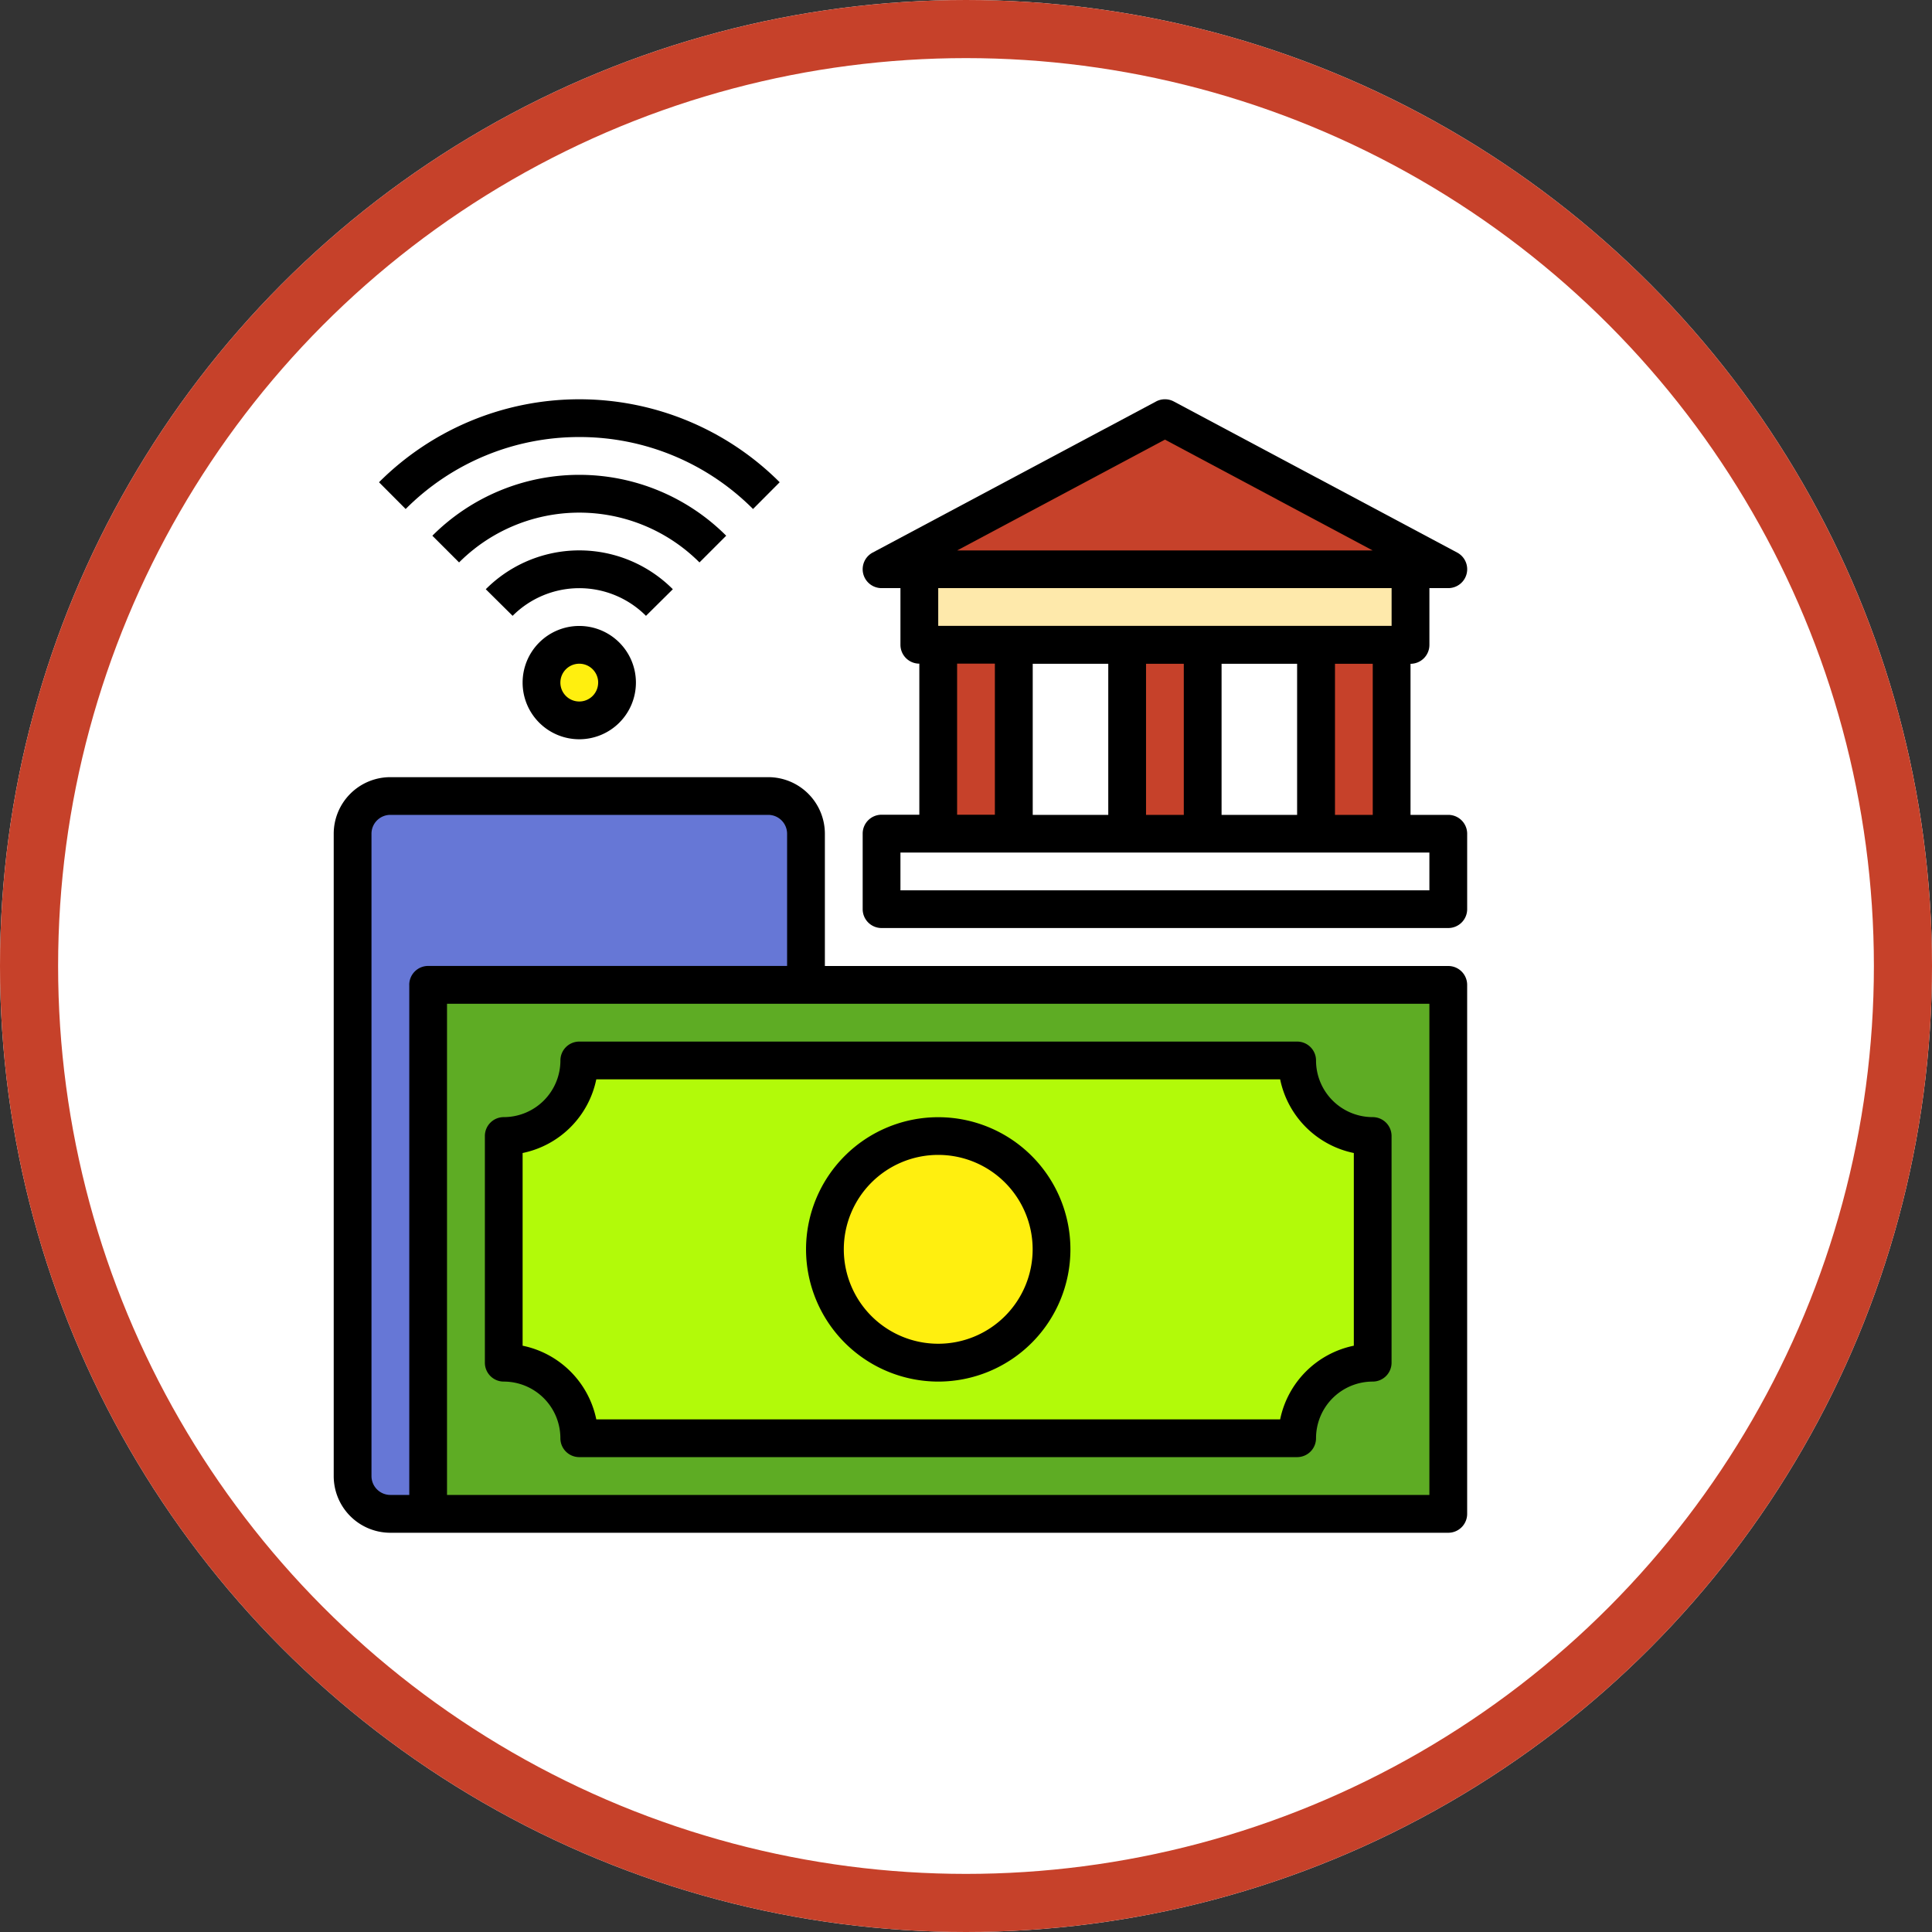 <svg xmlns="http://www.w3.org/2000/svg" width="133" height="133" viewBox="0 0 133 133">
  <rect x="0" y="0" width="133" height="133" fill="#333333" stroke="none"/>
  <g id="Grupo_163187" data-name="Grupo 163187" transform="translate(-374 -6578.905)">
    <g id="Grupo_163134" data-name="Grupo 163134" transform="translate(-16 3811.904)">
      <g id="Elipse_18058" data-name="Elipse 18058" transform="translate(390 2767.001)" fill="#fff" stroke="#c6412a" stroke-width="4">
        <circle cx="66.5" cy="66.5" r="66.5" stroke="none"/>
        <circle cx="66.5" cy="66.5" r="64.5" fill="none"/>
      </g>
    </g>
    <g id="Finance" transform="translate(380.973 6244.391)">
      <rect id="Rectángulo_44567" data-name="Rectángulo 44567" width="31.211" height="49.417" rx="4.467" transform="translate(17.3 389.309)" fill="#6677d6"/>
      <path id="Trazado_197664" data-name="Trazado 197664" d="M27.167,431.233H97.392v36.413H27.167Z" transform="translate(-4.665 -28.919)" fill="#5eac24"/>
      <path id="Trazado_197666" data-name="Trazado 197666" d="M119.781,374.637H80.767l19.507-10.4Z" transform="translate(-27.054 -0.933)" fill="#c6412a"/>
      <path id="Trazado_197667" data-name="Trazado 197667" d="M119.045,382.1v5.2H85.233v-5.2Z" transform="translate(-28.919 -8.396)" fill="#fee9ab"/>
      <path id="Trazado_197668" data-name="Trazado 197668" d="M132.134,391.033h5.2v13h-5.2Z" transform="translate(-48.51 -12.127)" fill="#c6412a"/>
      <path id="Trazado_197669" data-name="Trazado 197669" d="M95.921,445.369v15.605a5.2,5.2,0,0,0-5.2,5.2H41.3a5.2,5.2,0,0,0-5.2-5.2V445.369a5.2,5.2,0,0,0,5.2-5.2H90.719A5.2,5.2,0,0,0,95.921,445.369Z" transform="translate(-8.396 -32.651)" fill="#b2fa09"/>
      <path id="Trazado_197671" data-name="Trazado 197671" d="M109.8,391.033H115v13h-5.2Z" transform="translate(-39.181 -12.127)" fill="#c6412a"/>
      <circle id="Elipse_18284" data-name="Elipse 18284" cx="7.803" cy="7.803" r="7.803" transform="translate(49.812 412.718)" fill="#ffef0f"/>
      <path id="Trazado_197673" data-name="Trazado 197673" d="M87.467,391.033h5.2v13h-5.2Z" transform="translate(-29.852 -12.127)" fill="#c6412a"/>
      <circle id="Elipse_18285" data-name="Elipse 18285" cx="2.601" cy="2.601" r="2.601" transform="translate(30.305 378.906)" fill="#ffef0f"/>
      <path id="Trazado_197674" data-name="Trazado 197674" d="M35.14,364.6A16.843,16.843,0,0,1,47.1,369.554l1.835-1.842a19.507,19.507,0,0,0-27.583,0l1.835,1.842A16.842,16.842,0,0,1,35.14,364.6Z" transform="translate(-2.234 0)"/>
      <path id="Trazado_197675" data-name="Trazado 197675" d="M47.892,375.124a14.3,14.3,0,0,0-20.22-.008l-.008.008,1.839,1.839a11.7,11.7,0,0,1,16.549,0Z" transform="translate(-4.873 -3.731)"/>
      <path id="Trazado_197676" data-name="Trazado 197676" d="M46.856,382.541A9.089,9.089,0,0,0,34,382.52l-.021.021,1.848,1.831A6.486,6.486,0,0,1,45,384.365l.008.008Z" transform="translate(-7.511 -7.464)"/>
      <path id="Trazado_197677" data-name="Trazado 197677" d="M38.333,392.7a3.9,3.9,0,1,0,3.9-3.9A3.9,3.9,0,0,0,38.333,392.7Zm5.2,0a1.3,1.3,0,1,1-1.3-1.3A1.3,1.3,0,0,1,43.535,392.7Z" transform="translate(-9.329 -11.195)"/>
      <path id="Trazado_197678" data-name="Trazado 197678" d="M92.727,419.671H49.812v-9.1a3.9,3.9,0,0,0-3.9-3.9H19.9a3.9,3.9,0,0,0-3.9,3.9v44.216a3.9,3.9,0,0,0,3.9,3.9H92.727a1.3,1.3,0,0,0,1.3-1.3V420.971A1.3,1.3,0,0,0,92.727,419.671Zm-71.525,1.3v35.112H19.9a1.3,1.3,0,0,1-1.3-1.3V410.567a1.3,1.3,0,0,1,1.3-1.3H45.911a1.3,1.3,0,0,1,1.3,1.3v9.1H22.5A1.3,1.3,0,0,0,21.2,420.971Zm70.225,35.112H23.8V422.272H91.427Z" transform="translate(0 -18.657)"/>
      <path id="Trazado_197679" data-name="Trazado 197679" d="M80.937,465.073a9.1,9.1,0,1,0-9.1-9.1h0A9.114,9.114,0,0,0,80.937,465.073Zm0-15.605a6.5,6.5,0,1,1-6.5,6.5A6.5,6.5,0,0,1,80.937,449.468Z" transform="translate(-23.322 -35.45)"/>
      <path id="Trazado_197680" data-name="Trazado 197680" d="M35.167,461.341a3.9,3.9,0,0,1,3.9,3.9,1.3,1.3,0,0,0,1.3,1.3H89.786a1.3,1.3,0,0,0,1.3-1.3,3.9,3.9,0,0,1,3.9-3.9,1.3,1.3,0,0,0,1.3-1.3V444.435a1.3,1.3,0,0,0-1.3-1.3,3.9,3.9,0,0,1-3.9-3.9,1.3,1.3,0,0,0-1.3-1.3H40.369a1.3,1.3,0,0,0-1.3,1.3,3.9,3.9,0,0,1-3.9,3.9,1.3,1.3,0,0,0-1.3,1.3v15.605A1.3,1.3,0,0,0,35.167,461.341Zm1.3-15.735a6.518,6.518,0,0,0,5.072-5.072H88.616a6.52,6.52,0,0,0,5.072,5.072v13.265a6.52,6.52,0,0,0-5.072,5.072H41.539a6.518,6.518,0,0,0-5.072-5.072Z" transform="translate(-7.463 -31.718)"/>
      <path id="Trazado_197681" data-name="Trazado 197681" d="M118.848,390.61h-2.6v-10.4a1.3,1.3,0,0,0,1.3-1.3V375h1.3a1.3,1.3,0,0,0,.613-2.447l-19.507-10.4a1.3,1.3,0,0,0-1.225,0l-19.507,10.4A1.3,1.3,0,0,0,79.834,375h1.3v3.9a1.3,1.3,0,0,0,1.3,1.3v10.4h-2.6a1.3,1.3,0,0,0-1.3,1.3v5.2a1.3,1.3,0,0,0,1.3,1.3h39.014a1.3,1.3,0,0,0,1.3-1.3v-5.2A1.3,1.3,0,0,0,118.848,390.61Zm-5.2,0h-2.6v-10.4h2.6Zm-18.207-10.4v10.4h-5.2v-10.4Zm2.6,0h2.6v10.4h-2.6Zm5.2,0h5.2v10.4h-5.2Zm-3.9-15.432,14.305,7.63H85.035ZM114.946,375v2.6H83.735V375Zm-29.911,5.2h2.6v10.4h-2.6Zm32.512,15.605H81.134v-2.6h36.413Z" transform="translate(-26.12)"/>
    </g>
  </g>
</svg>
